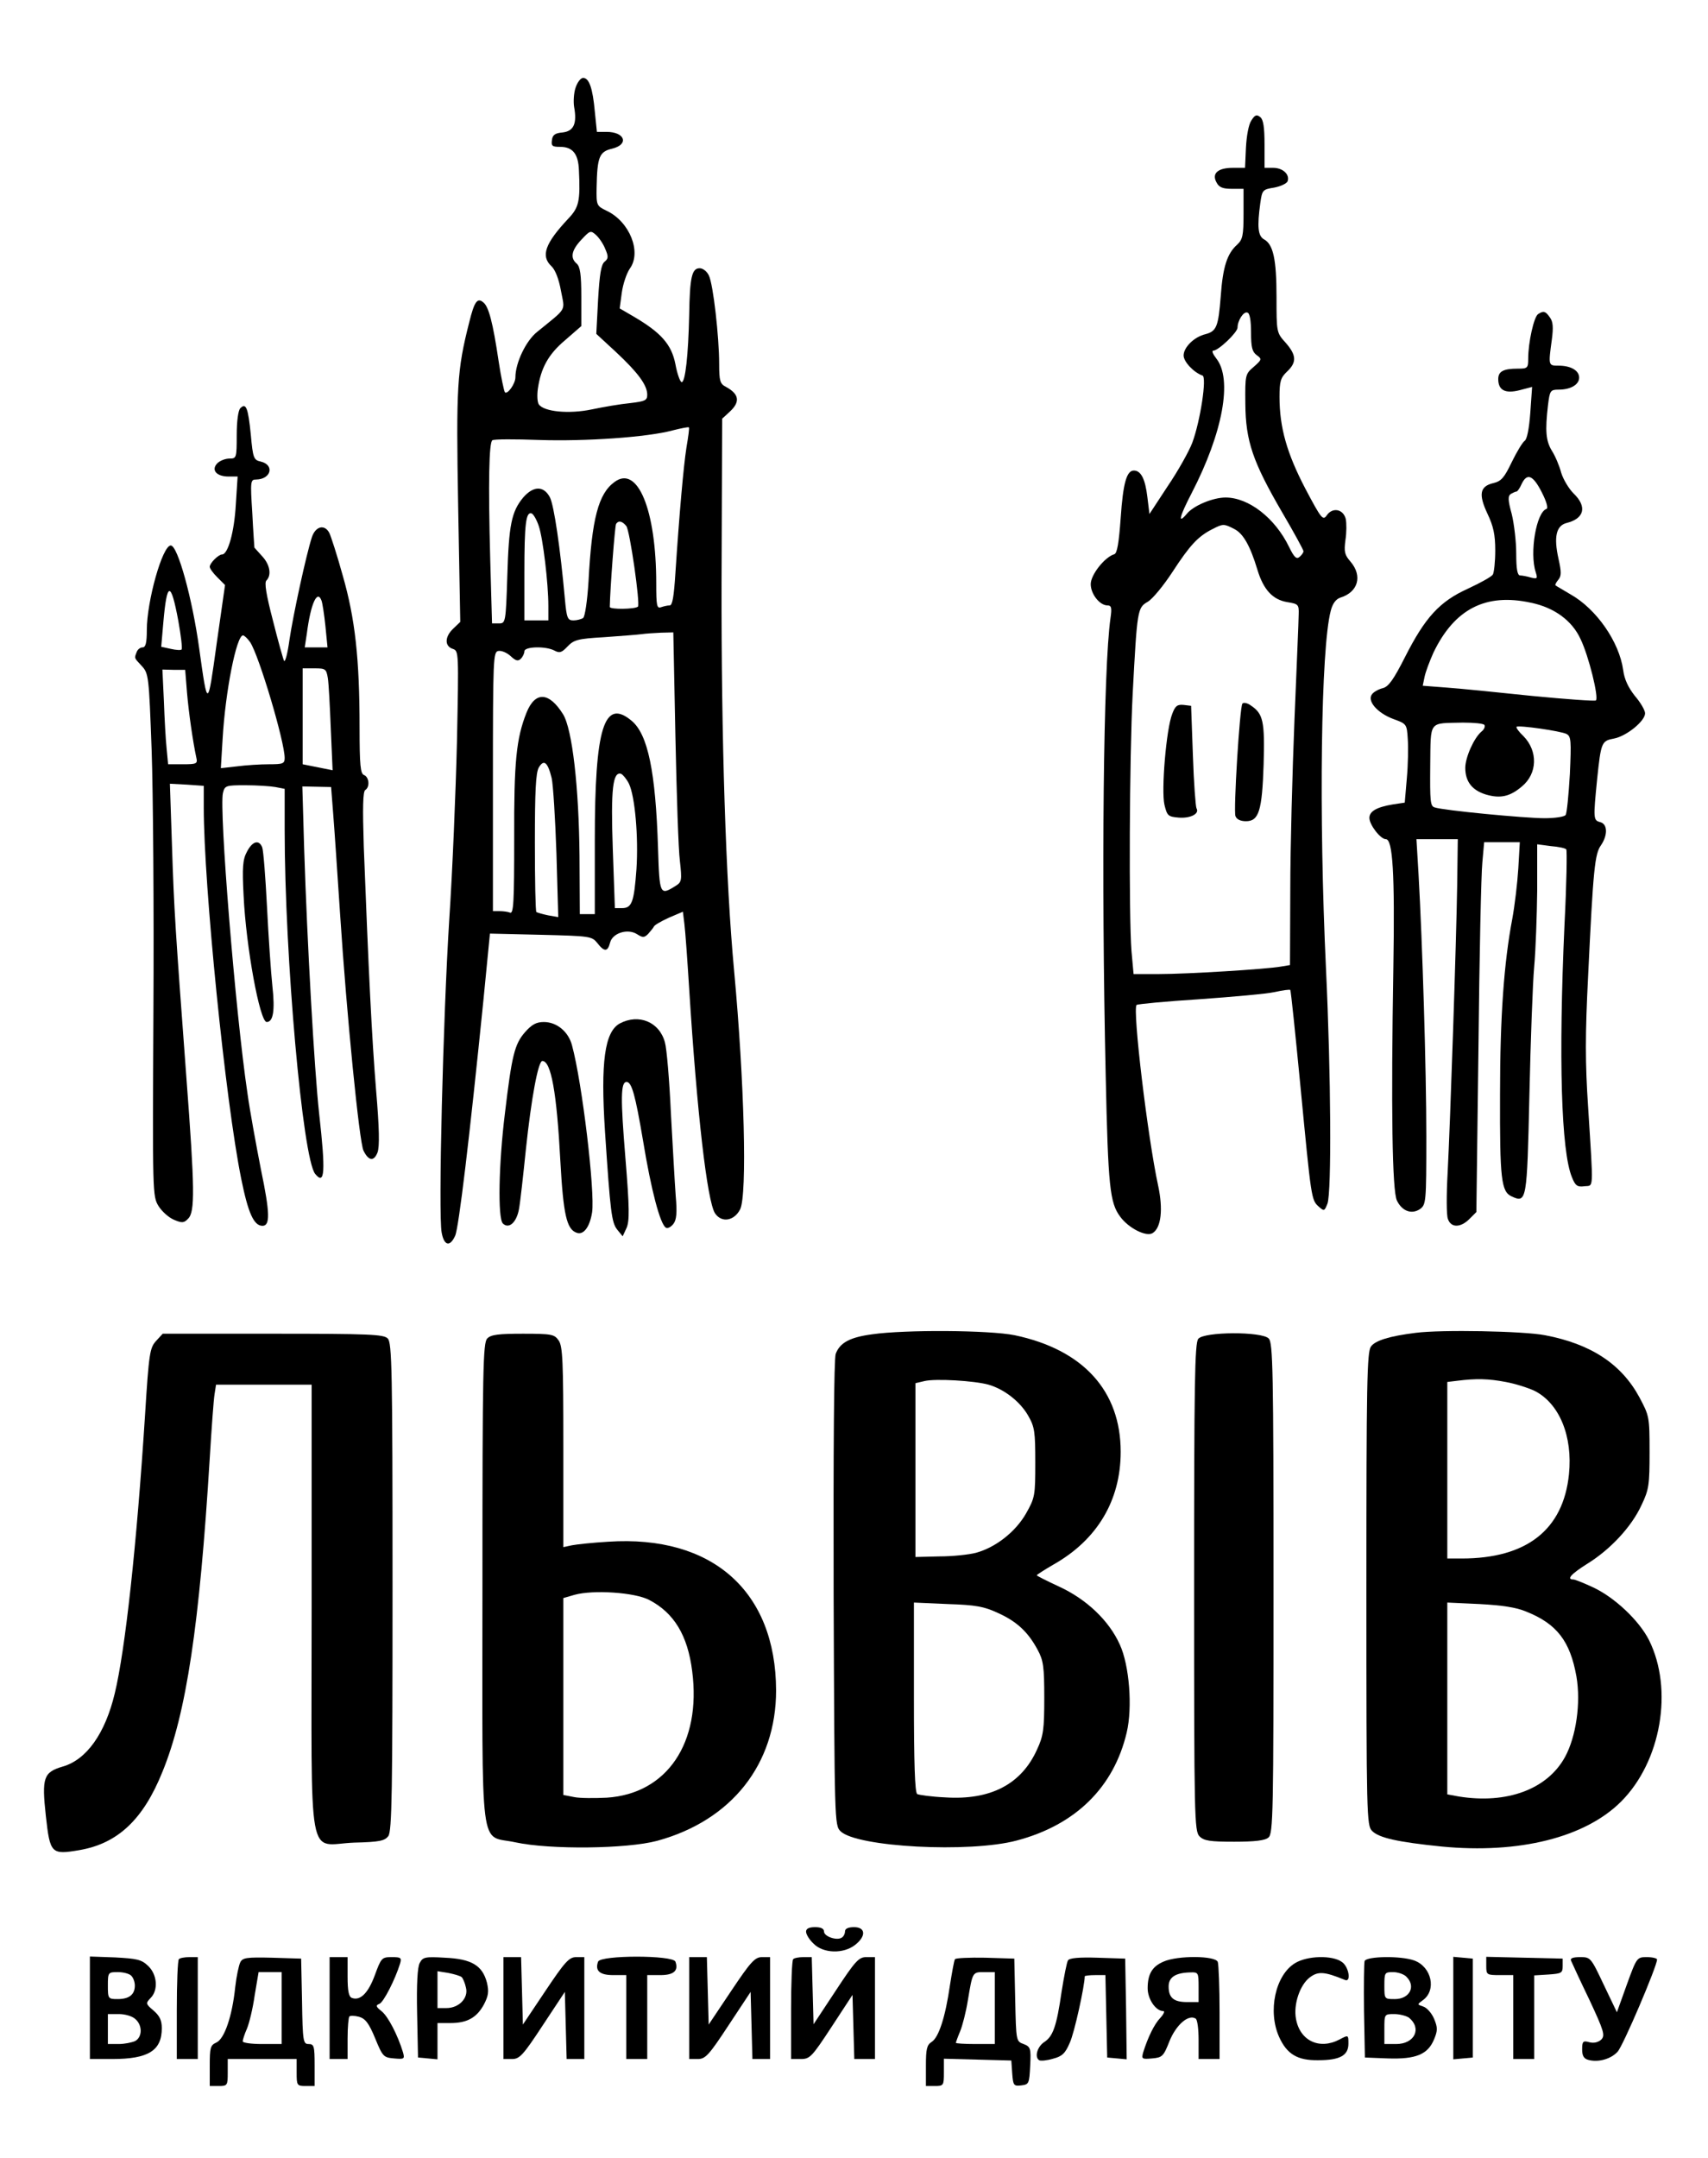 <?xml version="1.0" standalone="no"?>
<!DOCTYPE svg PUBLIC "-//W3C//DTD SVG 20010904//EN"
 "http://www.w3.org/TR/2001/REC-SVG-20010904/DTD/svg10.dtd">
<svg version="1.0" xmlns="http://www.w3.org/2000/svg"
 width="570pt" height="720pt" viewBox="0 0 570 720"
 preserveAspectRatio="xMidYMid meet">

<g transform="translate(0,720) scale(0.1,-0.1)"
fill="#000000" stroke="none">
<path d="M1921 6908 c-6 -17 -8 -47 -5 -65 10 -55 -1 -81 -39 -85 -24 -2 -33
-8 -35 -25 -3 -20 1 -23 27 -23 42 0 61 -23 63 -78 5 -103 0 -124 -35 -161
-78 -83 -93 -125 -57 -159 13 -12 25 -43 32 -82 13 -70 23 -54 -79 -137 -38
-30 -73 -104 -73 -152 0 -21 -26 -58 -35 -50 -3 4 -13 51 -21 104 -19 128 -33
182 -51 196 -20 17 -30 3 -47 -66 -41 -161 -44 -215 -37 -615 l7 -385 -23 -22
c-29 -27 -30 -59 -2 -68 20 -7 20 -9 14 -308 -4 -166 -15 -436 -26 -599 -20
-320 -37 -980 -25 -1041 8 -44 28 -48 45 -10 12 26 48 328 94 783 l22 225 170
-4 c164 -4 170 -5 188 -27 24 -31 35 -30 43 1 8 32 59 48 90 28 19 -12 24 -12
37 1 8 9 17 20 19 24 1 5 24 18 50 30 l47 20 5 -41 c3 -23 10 -121 16 -217 26
-414 60 -707 86 -748 22 -33 64 -26 84 13 24 48 14 427 -20 795 -28 299 -43
772 -42 1299 l2 544 25 23 c36 33 32 59 -12 83 -20 10 -23 20 -23 76 0 92 -20
266 -34 295 -6 14 -20 25 -31 25 -26 0 -33 -29 -35 -155 -3 -136 -13 -225 -25
-225 -5 0 -15 27 -21 60 -13 66 -48 105 -138 158 l-48 28 7 52 c4 29 16 65 27
81 40 55 -1 157 -78 193 -33 16 -34 18 -33 77 2 103 9 120 52 130 57 14 43 56
-19 56 l-32 0 -7 68 c-7 78 -19 112 -39 112 -8 0 -19 -14 -25 -32z m99 -539
c11 -25 10 -32 -2 -42 -12 -9 -17 -42 -22 -126 l-6 -115 65 -60 c74 -69 105
-111 105 -143 0 -19 -7 -22 -57 -28 -32 -3 -90 -13 -128 -21 -76 -16 -160 -8
-177 17 -5 8 -6 31 -3 52 10 69 35 115 91 162 l54 47 0 98 c0 74 -4 100 -15
110 -23 19 -18 45 15 80 29 31 31 32 49 16 11 -10 25 -31 31 -47z m271 -661
c-10 -64 -24 -223 -37 -420 -5 -79 -10 -108 -19 -108 -8 0 -20 -3 -29 -6 -14
-5 -16 5 -16 79 0 246 -62 396 -139 339 -54 -39 -76 -122 -87 -332 -4 -65 -12
-118 -18 -122 -6 -4 -21 -8 -32 -8 -20 0 -23 7 -29 73 -15 166 -36 311 -50
338 -21 39 -55 38 -89 -1 -39 -47 -48 -91 -53 -262 -5 -156 -6 -158 -28 -158
l-23 0 -6 213 c-7 261 -4 390 7 398 5 4 76 4 157 1 154 -5 360 9 445 32 28 7
52 12 54 10 2 -2 -2 -31 -8 -66z m-493 -263 c14 -41 32 -191 32 -267 l0 -48
-40 0 -40 0 0 158 c0 164 5 205 24 199 6 -2 17 -21 24 -42z m292 0 c12 -14 47
-261 39 -269 -10 -9 -94 -10 -94 -1 1 60 17 271 21 277 8 12 20 10 34 -7z
m164 -702 c4 -192 10 -379 15 -416 7 -63 6 -70 -13 -82 -54 -34 -55 -32 -60
125 -8 256 -34 380 -88 425 -92 77 -123 -22 -123 -398 l0 -247 -25 0 -25 0 -1
193 c-2 230 -24 424 -55 474 -47 75 -93 77 -122 5 -34 -86 -42 -163 -41 -420
0 -212 -2 -252 -14 -247 -7 3 -23 5 -35 5 l-22 0 0 432 c0 412 1 433 18 436
11 2 29 -6 41 -17 17 -16 25 -18 34 -9 7 7 12 18 12 25 0 16 72 18 101 2 17
-9 24 -6 43 14 21 22 34 26 122 31 54 4 110 8 124 10 14 2 43 4 66 5 l41 1 7
-347z m-413 -139 c5 -22 12 -135 16 -252 l6 -212 -34 6 c-19 4 -36 9 -39 11
-3 3 -5 107 -5 231 0 172 3 233 13 251 17 29 30 18 43 -35z m258 -19 c20 -42
32 -176 25 -285 -8 -109 -15 -130 -48 -130 l-24 0 -7 198 c-7 199 0 259 28
250 6 -3 18 -17 26 -33z"/>
<path d="M4176 6798 c-9 -13 -16 -52 -18 -91 l-3 -67 -41 0 c-50 0 -71 -19
-54 -49 8 -16 21 -21 50 -21 l40 0 0 -83 c0 -73 -3 -86 -21 -103 -34 -30 -48
-75 -55 -171 -8 -103 -14 -118 -51 -128 -38 -9 -73 -44 -73 -71 0 -21 34 -57
63 -67 15 -5 -7 -151 -34 -224 -11 -29 -48 -95 -82 -145 l-61 -93 -7 57 c-7
59 -21 88 -45 88 -24 0 -36 -41 -44 -158 -6 -84 -12 -118 -21 -121 -33 -10
-79 -69 -79 -100 0 -33 30 -71 56 -71 13 0 15 -8 10 -42 -24 -168 -31 -856
-16 -1528 8 -371 14 -423 48 -469 28 -39 88 -69 109 -55 28 18 35 79 18 158
-35 161 -86 588 -72 603 4 3 98 12 209 19 112 8 225 18 252 24 27 6 50 9 52 7
2 -2 17 -147 34 -323 36 -374 36 -378 61 -400 18 -16 19 -15 29 10 14 39 12
426 -5 786 -24 511 -17 1067 16 1192 6 24 17 39 32 44 59 18 75 72 34 120 -20
23 -22 33 -17 72 4 25 4 57 1 71 -9 33 -44 39 -63 12 -13 -19 -18 -13 -72 89
-61 117 -86 203 -86 306 0 52 4 64 25 84 33 31 32 55 -5 97 -30 33 -30 35 -30
152 0 126 -11 175 -41 192 -21 11 -24 42 -13 122 6 43 8 45 46 51 21 4 41 13
45 21 8 23 -16 45 -48 45 l-29 0 0 79 c0 56 -4 82 -14 90 -12 10 -18 8 -30
-11z m-1 -707 c0 -50 4 -65 19 -76 18 -13 17 -15 -10 -39 -28 -24 -29 -26 -28
-123 1 -125 25 -194 122 -361 40 -68 72 -127 72 -131 0 -5 -6 -13 -13 -19 -10
-9 -18 -2 -35 33 -47 97 -135 165 -212 165 -42 0 -107 -27 -129 -54 -32 -38
-25 -10 16 69 104 201 137 380 82 449 -11 14 -16 26 -10 26 17 0 81 61 81 77
0 23 20 55 33 50 8 -2 12 -27 12 -66z m-56 -656 c30 -15 53 -56 77 -135 20
-67 51 -101 100 -109 37 -6 39 -8 38 -41 0 -19 -7 -177 -14 -350 -7 -173 -14
-429 -14 -568 l-1 -252 -30 -5 c-51 -9 -315 -25 -406 -25 l-86 0 -7 77 c-9
116 -7 644 4 858 15 282 16 287 50 307 16 9 53 54 83 100 58 89 85 118 132
142 37 19 39 19 74 1z"/>
<path d="M4146 4852 c-9 -15 -30 -357 -23 -375 4 -11 17 -17 35 -17 43 0 54
34 59 190 4 144 -1 169 -44 197 -11 8 -24 10 -27 5z"/>
<path d="M3912 4818 c-20 -50 -37 -255 -26 -303 9 -37 12 -40 48 -43 39 -3 70
13 59 31 -3 6 -9 85 -12 176 l-6 166 -25 3 c-21 2 -28 -3 -38 -30z"/>
<path d="M5133 6152 c-14 -9 -33 -95 -33 -148 0 -32 -2 -34 -34 -34 -49 0 -66
-9 -66 -35 0 -37 23 -49 71 -37 l42 11 -6 -86 c-4 -54 -11 -89 -19 -94 -7 -5
-26 -36 -43 -71 -25 -52 -35 -64 -62 -70 -45 -11 -49 -38 -19 -102 20 -42 26
-70 26 -123 0 -37 -4 -73 -8 -80 -4 -7 -42 -28 -83 -47 -95 -43 -143 -96 -210
-228 -38 -75 -55 -99 -74 -104 -13 -3 -30 -12 -36 -20 -18 -22 17 -63 71 -83
44 -16 45 -17 48 -66 2 -28 1 -87 -3 -131 l-7 -82 -40 -6 c-54 -9 -78 -23 -78
-45 0 -23 37 -71 55 -71 23 0 30 -114 25 -425 -8 -475 -4 -750 12 -781 17 -35
49 -47 77 -28 20 15 21 22 21 242 0 224 -13 645 -26 875 l-7 117 69 0 69 0 -2
-152 c-3 -192 -23 -790 -32 -963 -4 -71 -4 -140 1 -152 10 -30 42 -30 72 0
l23 23 7 549 c3 303 9 580 13 618 l6 67 60 0 59 0 -5 -87 c-3 -49 -12 -124
-20 -168 -28 -147 -41 -328 -41 -585 -1 -286 4 -326 39 -342 50 -23 51 -15 59
339 4 181 11 373 16 428 5 55 9 169 10 254 l0 154 45 -6 c26 -2 49 -7 52 -11
3 -3 1 -117 -6 -253 -20 -444 -11 -755 25 -841 11 -28 18 -33 41 -30 32 4 31
-23 13 263 -10 150 -10 242 0 440 17 356 22 406 43 435 23 34 22 71 -3 77 -23
6 -23 12 -10 143 13 125 15 128 57 136 41 8 103 58 103 84 0 10 -15 36 -34 58
-22 28 -35 55 -39 86 -13 94 -89 204 -176 253 -25 15 -48 28 -50 30 -2 1 2 10
9 18 11 13 11 26 1 71 -16 72 -8 110 27 119 60 15 69 55 23 99 -15 15 -34 46
-41 69 -6 23 -20 56 -31 73 -20 33 -23 66 -13 152 6 49 8 52 36 52 40 0 68 17
68 40 0 24 -28 40 -69 40 -34 0 -34 0 -22 88 5 39 4 58 -6 72 -15 22 -22 24
-40 12z m12 -594 c17 -33 22 -54 16 -56 -34 -11 -57 -146 -36 -211 7 -22 5
-23 -16 -18 -13 4 -30 7 -36 7 -9 0 -13 21 -13 73 0 40 -7 99 -15 132 -13 47
-13 60 -3 67 7 4 16 8 19 8 3 0 11 11 17 25 18 38 38 30 67 -27z m-36 -369
c78 -16 138 -60 166 -122 27 -56 61 -194 51 -204 -3 -3 -99 4 -213 15 -115 12
-243 25 -287 28 l-78 6 6 29 c3 16 17 53 30 82 70 145 174 199 325 166z m-155
-408 c3 -5 -1 -15 -10 -22 -25 -21 -54 -86 -54 -121 0 -46 23 -75 69 -89 48
-14 80 -7 120 27 52 43 54 118 5 168 -15 14 -25 28 -23 31 7 6 148 -14 167
-24 15 -8 16 -22 11 -134 -4 -69 -10 -130 -14 -136 -3 -6 -35 -11 -70 -11 -66
0 -338 26 -367 36 -15 4 -16 21 -15 139 2 154 -7 141 109 144 37 0 69 -3 72
-8z"/>
<path d="M802 5838 c-7 -7 -12 -43 -12 -90 0 -76 -1 -78 -24 -78 -14 0 -32 -7
-41 -16 -21 -22 -3 -44 38 -44 l30 0 -6 -93 c-5 -91 -26 -167 -46 -167 -12 0
-41 -29 -41 -41 0 -6 11 -21 25 -35 l26 -26 -28 -196 c-30 -217 -30 -218 -58
-17 -23 168 -72 345 -95 345 -28 0 -80 -186 -80 -282 0 -43 -4 -58 -14 -58 -8
0 -17 -7 -20 -16 -8 -21 -9 -18 17 -46 23 -25 24 -33 33 -279 5 -140 8 -532 6
-872 -3 -610 -3 -618 17 -651 12 -19 35 -39 52 -46 26 -11 33 -11 47 4 23 23
22 100 -6 471 -37 498 -41 556 -48 772 l-7 208 57 -3 56 -4 0 -72 c0 -259 72
-978 125 -1239 23 -114 42 -157 71 -157 26 0 25 43 -5 187 -16 82 -37 196 -45
254 -41 275 -95 950 -82 1003 6 25 10 26 75 26 38 0 83 -3 100 -6 l31 -6 0
-137 c0 -421 60 -1098 102 -1148 32 -39 35 6 13 202 -16 145 -40 571 -50 885
l-6 206 48 -1 48 -1 7 -90 c4 -49 14 -199 23 -334 22 -338 64 -760 78 -789 17
-35 35 -37 47 -6 7 20 6 80 -5 209 -14 171 -25 395 -41 812 -4 129 -3 183 5
188 16 10 13 43 -4 50 -12 4 -15 32 -15 158 0 231 -15 364 -56 507 -19 69 -40
133 -45 143 -16 30 -46 22 -58 -14 -19 -58 -63 -261 -75 -343 -6 -44 -14 -75
-18 -70 -3 6 -20 66 -37 134 -23 88 -29 127 -22 134 18 18 12 53 -14 81 -14
15 -25 28 -26 29 0 1 -4 53 -7 115 -7 108 -6 112 13 112 50 1 62 49 15 60 -23
5 -26 11 -33 90 -9 90 -16 107 -35 88z m-207 -709 c9 -50 14 -93 11 -96 -2 -3
-19 -2 -36 2 l-32 7 7 80 c12 139 25 141 50 7z m478 67 c3 -8 9 -46 13 -85 l7
-71 -38 0 -38 0 7 46 c13 101 35 148 49 110z m-238 -139 c30 -46 115 -332 115
-386 0 -19 -6 -21 -52 -21 -29 0 -77 -3 -107 -7 l-54 -6 6 99 c9 156 46 344
68 344 4 0 15 -10 24 -23z m-211 -167 c6 -70 20 -166 31 -217 5 -21 2 -23 -44
-23 l-50 0 -5 53 c-3 28 -7 99 -9 157 l-5 106 38 -1 38 0 6 -75z m470 48 c3
-18 7 -95 10 -171 l6 -137 -25 5 c-14 3 -36 7 -50 10 l-25 5 0 160 0 160 40 0
c36 0 39 -2 44 -32z"/>
<path d="M824 4358 c-14 -26 -16 -52 -11 -147 8 -170 54 -421 77 -421 22 0 28
39 19 120 -5 47 -13 166 -18 265 -5 99 -12 188 -16 198 -11 27 -33 20 -51 -15z"/>
<path d="M2068 3785 c-50 -28 -64 -128 -49 -360 18 -271 22 -304 41 -328 l18
-22 13 28 c10 23 10 65 -4 235 -16 196 -16 252 4 252 17 0 29 -42 55 -196 27
-165 57 -278 76 -290 6 -4 17 2 25 12 11 14 13 38 8 94 -3 41 -10 165 -16 275
-5 110 -14 217 -20 237 -18 68 -87 97 -151 63z"/>
<path d="M1752 3756 c-35 -40 -44 -78 -67 -271 -21 -170 -24 -349 -7 -367 20
-20 46 3 54 48 4 21 14 111 23 199 18 170 41 295 55 295 29 0 48 -105 60 -333
10 -180 21 -228 54 -240 23 -9 44 18 52 68 10 69 -33 432 -67 557 -12 46 -51
78 -94 78 -25 0 -40 -8 -63 -34z"/>
<path d="M2910 2748 c-74 -10 -107 -28 -121 -65 -6 -16 -8 -315 -7 -799 3
-764 3 -774 23 -794 54 -53 431 -73 588 -31 197 52 324 178 367 360 20 84 9
225 -23 294 -36 80 -111 151 -202 193 -41 19 -75 36 -75 38 0 2 25 18 56 36
145 82 224 213 224 376 0 203 -125 341 -354 389 -84 17 -365 19 -476 3z m389
-168 c52 -15 105 -56 132 -103 22 -38 24 -54 24 -157 0 -110 -1 -117 -31 -170
-35 -61 -101 -113 -167 -131 -23 -6 -77 -12 -122 -12 l-80 -2 0 290 0 290 30
7 c37 9 168 1 214 -12z m32 -762 c62 -28 100 -63 132 -123 19 -35 22 -56 22
-160 0 -105 -3 -127 -24 -172 -52 -116 -155 -170 -307 -160 -45 2 -87 8 -93
11 -8 5 -11 105 -11 323 l0 316 113 -5 c93 -3 121 -8 168 -30z"/>
<path d="M4725 2753 c-89 -11 -136 -26 -150 -46 -13 -19 -15 -123 -15 -809 0
-760 1 -789 19 -807 23 -23 84 -37 232 -52 258 -25 479 30 599 150 134 134
175 375 93 539 -33 65 -114 142 -187 176 -30 14 -60 26 -65 26 -25 0 -7 19 47
53 76 47 147 123 180 195 25 52 27 68 27 177 0 118 -1 121 -34 183 -60 111
-162 178 -315 207 -72 14 -347 19 -431 8z m300 -164 c33 -6 76 -20 97 -30 82
-42 127 -151 114 -278 -19 -185 -141 -281 -358 -281 l-48 0 0 294 0 295 33 4
c64 8 104 7 162 -4z m68 -766 c103 -41 147 -99 168 -217 15 -88 -1 -200 -38
-268 -59 -108 -194 -158 -355 -132 l-38 7 0 320 0 320 108 -5 c74 -4 122 -11
155 -25z"/>
<path d="M521 2726 c-21 -23 -24 -40 -37 -248 -28 -436 -66 -783 -101 -928
-32 -134 -94 -221 -173 -244 -65 -19 -71 -37 -57 -165 14 -126 18 -130 112
-114 128 22 213 102 277 261 80 195 124 491 158 1047 6 99 13 195 16 213 l5
32 159 0 160 0 0 -745 c0 -881 -17 -789 142 -783 85 2 102 6 114 22 12 17 14
147 14 832 0 725 -2 814 -16 828 -13 14 -62 16 -383 16 l-368 0 -22 -24z"/>
<path d="M1626 2734 c-14 -14 -16 -102 -16 -819 0 -927 -12 -835 110 -862 116
-25 372 -22 473 5 249 68 397 256 397 502 -1 331 -213 519 -560 496 -52 -3
-107 -9 -122 -12 l-28 -6 0 334 c0 286 -2 337 -16 356 -14 20 -23 22 -119 22
-81 0 -107 -3 -119 -16z m540 -872 c83 -43 129 -118 144 -238 31 -239 -84
-409 -285 -422 -40 -2 -90 -2 -109 2 l-36 7 0 328 0 329 38 11 c62 17 200 8
248 -17z"/>
<path d="M3999 2733 c-12 -13 -14 -155 -14 -829 0 -767 1 -814 18 -831 15 -15
35 -18 116 -18 68 0 103 4 114 14 16 12 17 83 17 832 0 730 -2 819 -16 833
-23 24 -216 23 -235 -1z"/>
<path d="M2690 755 c0 -9 11 -27 25 -40 32 -33 100 -35 139 -4 37 29 35 59 -4
59 -19 0 -30 -5 -30 -14 0 -8 -5 -18 -11 -21 -16 -11 -59 4 -59 20 0 10 -10
15 -30 15 -20 0 -30 -5 -30 -15z"/>
<path d="M300 501 l0 -171 75 0 c120 0 165 28 165 103 0 26 -7 41 -28 59 -26
22 -26 24 -10 41 27 26 23 79 -8 108 -22 21 -37 24 -110 28 l-84 3 0 -171z
m138 107 c7 -7 12 -21 12 -33 0 -30 -19 -45 -57 -45 -32 0 -33 1 -33 45 0 44
1 45 33 45 18 0 38 -5 45 -12z m14 -145 c24 -21 23 -60 -1 -73 -11 -5 -36 -10
-55 -10 l-36 0 0 50 0 50 37 0 c20 0 45 -7 55 -17z"/>
<path d="M597 663 c-4 -3 -7 -80 -7 -170 l0 -163 35 0 35 0 0 170 0 170 -28 0
c-16 0 -32 -3 -35 -7z"/>
<path d="M802 653 c-5 -10 -13 -47 -17 -83 -10 -97 -36 -173 -63 -185 -20 -9
-22 -17 -22 -77 l0 -68 30 0 c29 0 30 2 30 45 l0 45 115 0 115 0 0 -45 c0 -43
1 -45 30 -45 l30 0 0 70 c0 63 -2 70 -20 70 -18 0 -20 8 -22 143 l-3 142 -97
3 c-85 2 -98 0 -106 -15z m138 -153 l0 -120 -65 0 c-36 0 -65 4 -65 9 0 5 6
24 14 42 8 19 20 69 26 112 l13 77 38 0 39 0 0 -120z"/>
<path d="M1100 500 l0 -170 30 0 30 0 0 68 c0 38 3 71 6 74 3 3 17 3 32 -1 21
-6 33 -21 54 -72 25 -61 28 -64 63 -67 34 -3 36 -2 30 20 -18 59 -50 120 -71
137 -20 16 -21 20 -8 25 14 5 53 82 69 134 6 20 3 22 -28 22 -33 0 -35 -3 -56
-60 -22 -60 -49 -87 -77 -76 -10 4 -14 23 -14 71 l0 65 -30 0 -30 0 0 -170z"/>
<path d="M1401 651 c-8 -13 -11 -73 -9 -168 l3 -148 33 -3 32 -3 0 60 0 61 43
0 c56 0 88 18 112 62 15 29 17 43 10 73 -15 57 -51 79 -140 83 -66 4 -74 2
-84 -17z m140 -48 c4 -4 11 -20 14 -35 9 -34 -23 -68 -65 -68 l-30 0 0 61 0
62 37 -6 c20 -4 40 -10 44 -14z"/>
<path d="M1680 500 l0 -170 29 0 c25 0 37 13 102 112 l74 112 3 -112 3 -112
29 0 30 0 0 170 0 170 -27 0 c-24 0 -38 -16 -103 -113 l-75 -112 -3 113 -3
112 -29 0 -30 0 0 -170z"/>
<path d="M1996 655 c-11 -30 5 -45 50 -45 l44 0 0 -140 0 -140 35 0 35 0 0
140 0 140 44 0 c45 0 61 15 50 45 -9 22 -249 22 -258 0z"/>
<path d="M2300 500 l0 -170 29 0 c25 0 37 13 102 112 l74 112 3 -112 3 -112
29 0 30 0 0 170 0 170 -27 0 c-24 0 -38 -16 -103 -113 l-75 -112 -3 113 -3
112 -29 0 -30 0 0 -170z"/>
<path d="M2647 663 c-4 -3 -7 -80 -7 -170 l0 -163 33 0 c30 0 37 8 102 107
l70 107 3 -107 3 -107 34 0 35 0 0 170 0 170 -29 0 c-25 0 -37 -13 -102 -112
l-74 -112 -3 112 -3 112 -28 0 c-15 0 -31 -3 -34 -7z"/>
<path d="M3187 663 c-3 -4 -10 -44 -17 -88 -15 -104 -37 -173 -61 -188 -16
-10 -19 -24 -19 -79 l0 -68 30 0 c29 0 30 2 30 45 l0 46 113 -3 112 -3 3 -43
c3 -40 5 -43 30 -40 26 3 27 6 30 66 3 58 1 63 -22 72 -25 9 -25 10 -28 147
l-3 138 -97 3 c-53 1 -99 -1 -101 -5z m133 -163 l0 -120 -65 0 c-36 0 -65 2
-65 4 0 2 6 19 14 38 8 19 20 66 26 104 16 95 15 94 55 94 l35 0 0 -120z"/>
<path d="M3564 659 c-4 -7 -13 -53 -21 -103 -17 -118 -29 -151 -59 -170 -23
-16 -32 -50 -16 -60 5 -3 26 -1 46 5 31 8 41 18 56 53 15 31 50 191 50 222 0
2 16 4 35 4 l34 0 3 -137 3 -138 33 -3 32 -3 -2 168 -3 168 -92 3 c-63 2 -94
-1 -99 -9z"/>
<path d="M3883 655 c-38 -16 -53 -42 -53 -89 0 -36 27 -76 52 -76 6 0 2 -10
-10 -23 -20 -21 -41 -64 -57 -115 -6 -22 -4 -23 30 -20 34 3 38 7 58 58 22 54
63 90 87 75 6 -3 10 -35 10 -71 l0 -64 35 0 35 0 0 154 c0 85 -3 161 -6 170
-8 21 -134 22 -181 1z m117 -85 l0 -50 -38 0 c-45 0 -62 14 -62 52 0 31 23 46
73 47 26 1 27 -1 27 -49z"/>
<path d="M4322 650 c-66 -40 -92 -161 -53 -247 26 -57 61 -78 130 -77 73 0
101 16 101 55 0 30 0 30 -30 14 -67 -35 -132 -4 -145 69 -9 48 13 114 47 139
27 20 48 19 116 -9 22 -10 14 44 -10 60 -32 23 -115 21 -156 -4z"/>
<path d="M4554 657 c-2 -7 -3 -82 -2 -167 l3 -155 77 -3 c93 -3 133 13 154 64
12 29 12 39 0 68 -8 19 -24 37 -36 41 -21 7 -21 7 -2 21 47 33 30 112 -29 133
-45 16 -158 14 -165 -2z m140 -53 c32 -32 10 -74 -39 -74 -35 0 -35 0 -35 45
0 43 1 45 29 45 16 0 37 -7 45 -16z m8 -136 c44 -36 19 -88 -43 -88 l-39 0 0
50 c0 50 0 50 33 50 18 0 40 -6 49 -12z"/>
<path d="M4850 500 l0 -171 33 3 32 3 0 165 0 165 -32 3 -33 3 0 -171z"/>
<path d="M4960 640 c0 -29 2 -30 45 -30 l45 0 0 -140 0 -140 35 0 35 0 0 139
0 140 48 3 c43 3 47 5 47 28 l0 25 -127 3 -128 3 0 -31z"/>
<path d="M5243 658 c3 -7 30 -66 61 -130 49 -105 53 -119 40 -133 -10 -9 -24
-13 -40 -9 -21 6 -24 3 -24 -24 0 -22 6 -31 21 -35 33 -9 75 3 97 27 18 18
132 286 132 308 0 4 -15 8 -34 8 -33 0 -34 -1 -67 -92 l-33 -92 -44 92 c-43
91 -44 92 -79 92 -24 0 -34 -4 -30 -12z"/>
</g>
</svg>
